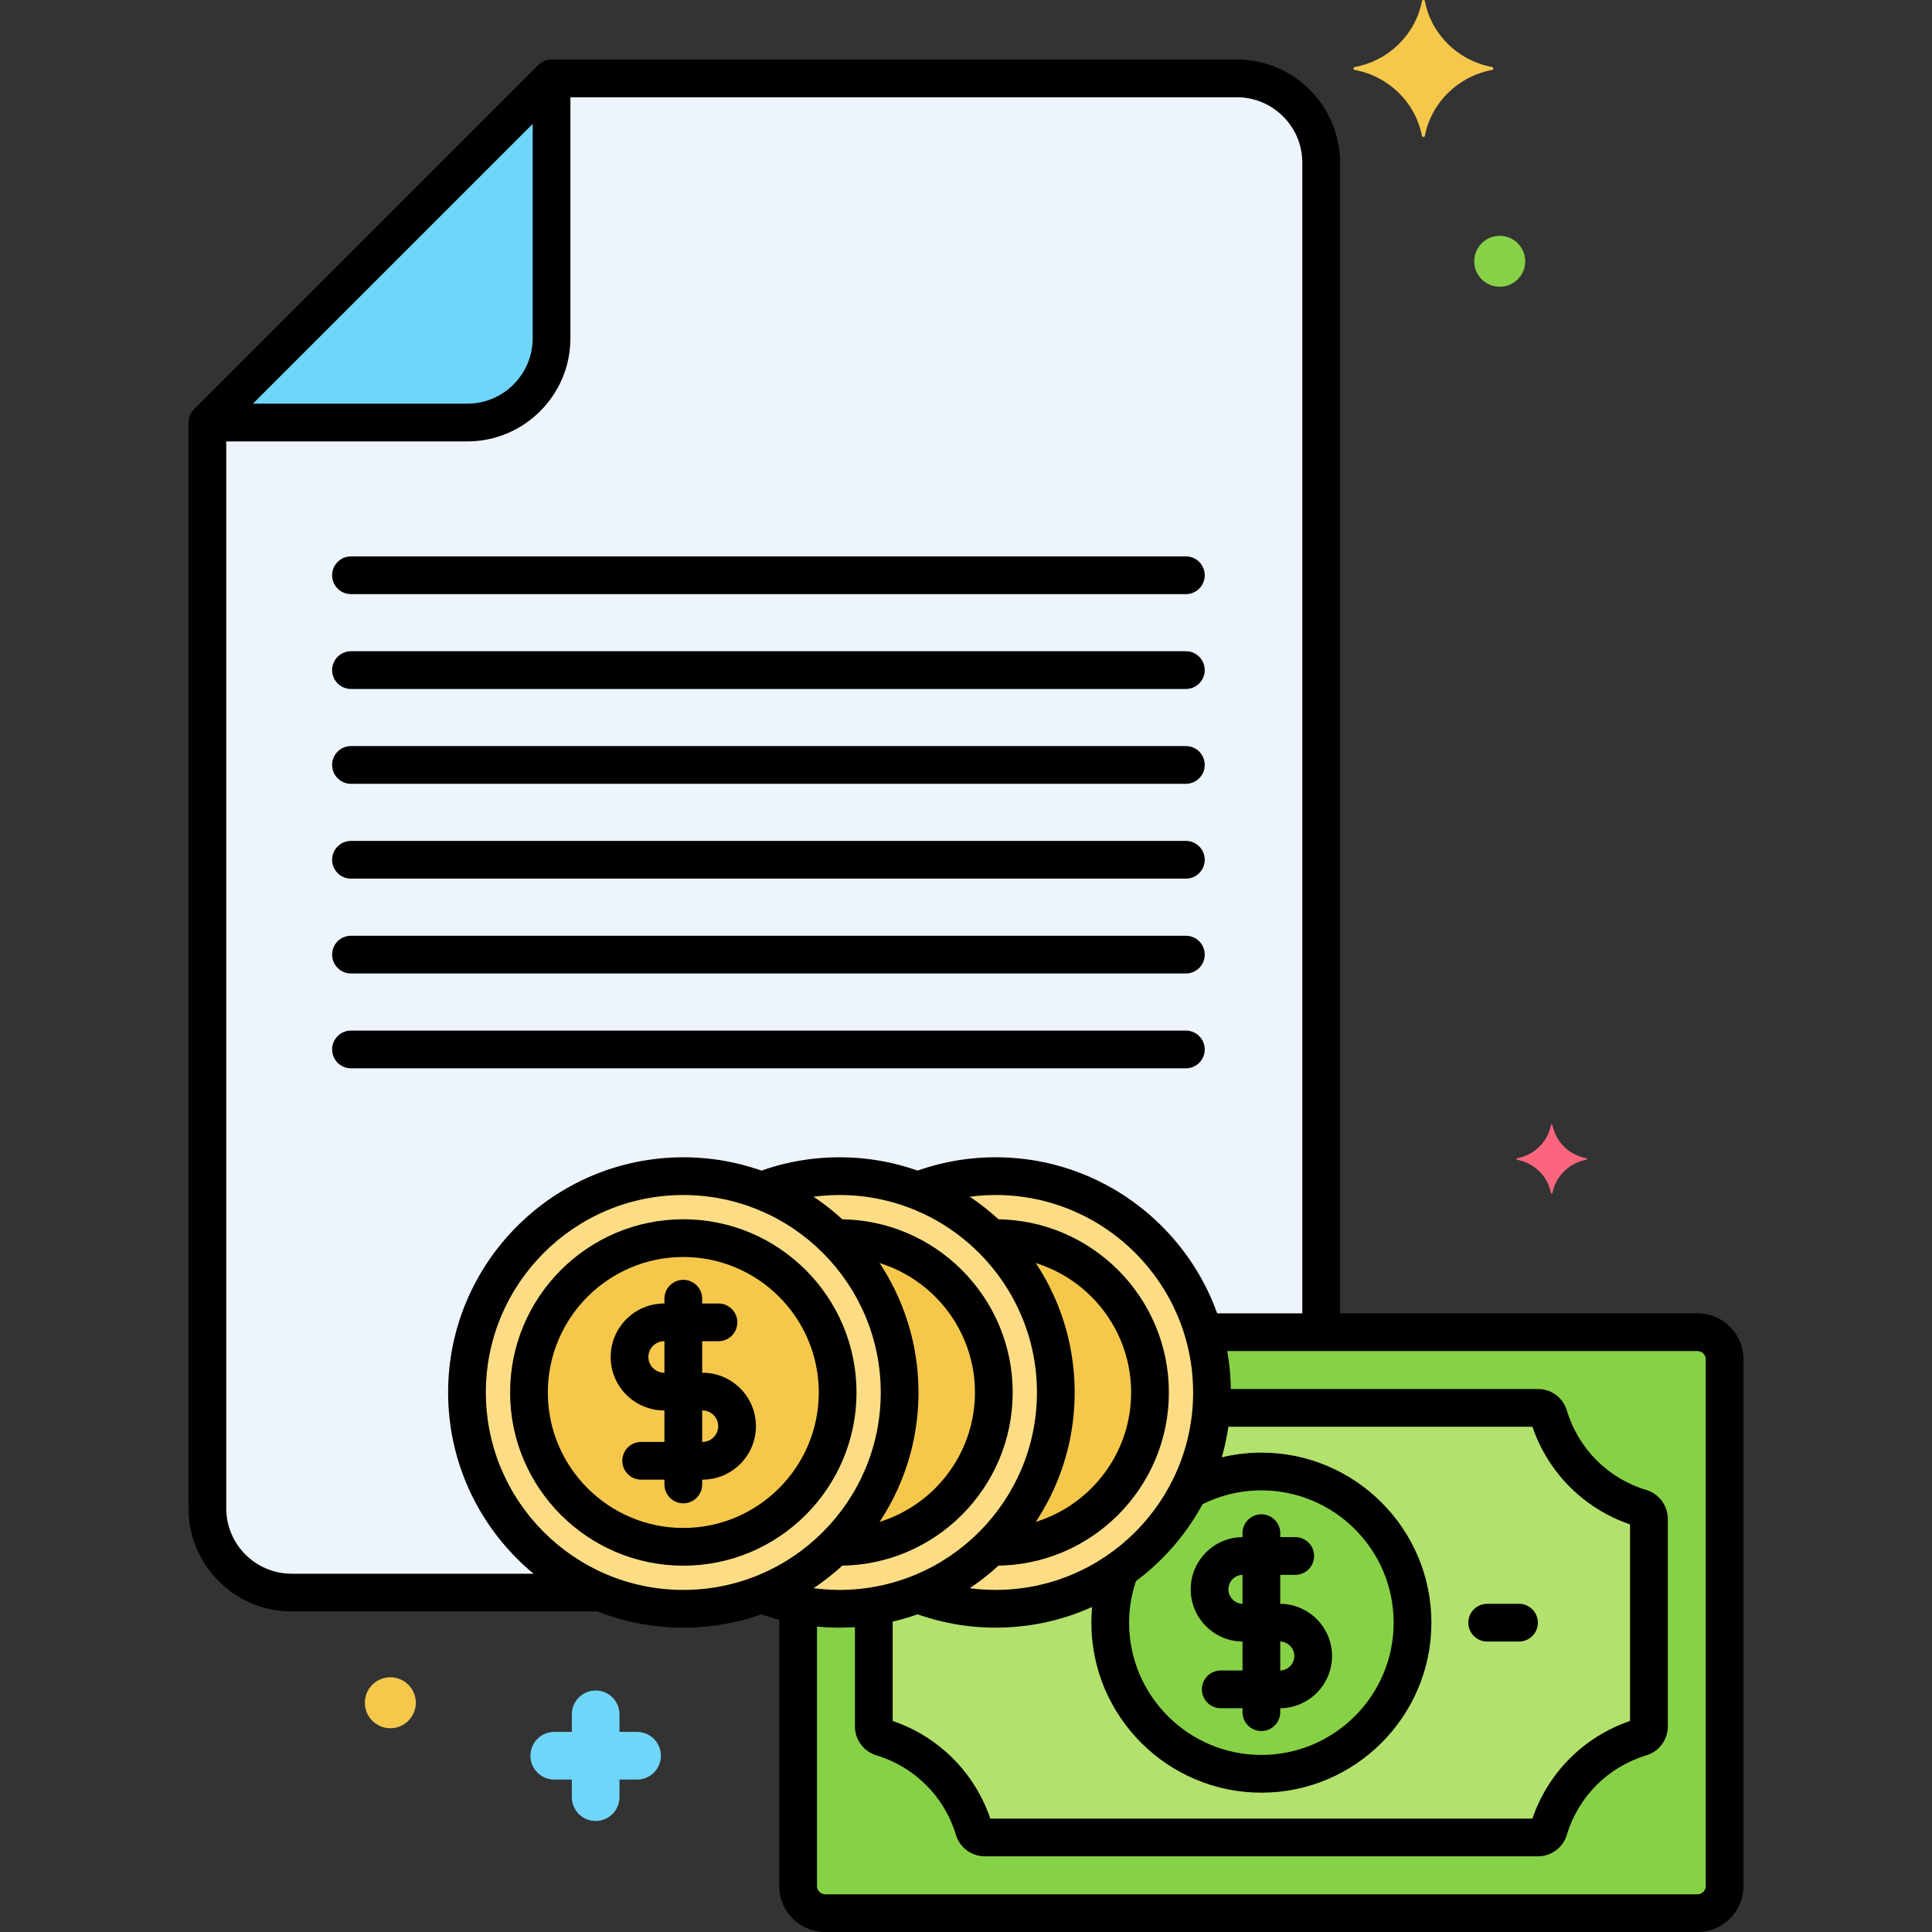<svg enable-background="new 0 0 256 256" height="512" viewBox="0 0 256 256" width="512" xmlns="http://www.w3.org/2000/svg"><rect x="0" y="0" width="256" height="256" fill="#333333" stroke="none"/><g id="Layer_81"><g><g><g><path d="m163.895 10.387h-90.812l-45.604 45.603v143.87c0 6.142 5.025 11.166 11.166 11.166h41.007c-10.429-4.287-17.775-14.542-17.775-26.517 0-15.83 12.833-28.663 28.663-28.663 3.65 0 7.137.689 10.348 1.934 3.211-1.244 6.698-1.934 10.348-1.934s7.137.689 10.348 1.934c3.211-1.244 6.698-1.934 10.348-1.934 13.057 0 24.067 8.734 27.527 20.676h15.602c0-31.076 0-89.232 0-154.969-.001-6.141-5.025-11.166-11.166-11.166z" fill="#edf4fc"/></g></g><g><g><path d="m27.479 55.99h34.437c6.141 0 11.166-5.024 11.166-11.166v-34.437z" fill="#70d6f9"/></g></g><g><g><path d="m111.236 155.846c-3.65 0-7.137.689-10.348 1.934 10.714 4.151 18.315 14.549 18.315 26.729s-7.601 22.579-18.315 26.729c3.211 1.244 6.698 1.934 10.348 1.934 15.83 0 28.663-12.833 28.663-28.663s-12.833-28.663-28.663-28.663z" fill="#fcdd86"/></g></g><g><g><g><path d="m131.932 155.846c-3.65 0-7.137.689-10.348 1.934 10.714 4.151 18.315 14.549 18.315 26.729s-7.601 22.579-18.315 26.729c3.211 1.244 6.698 1.934 10.348 1.934 15.83 0 28.663-12.833 28.663-28.663s-12.833-28.663-28.663-28.663z" fill="#fcdd86"/></g></g></g><g><g><path d="m111.236 164.058c-.199 0-.392.024-.589.029 5.28 5.199 8.557 12.427 8.557 20.422s-3.277 15.223-8.557 20.422c.198.005.39.03.589.03 11.295 0 20.451-9.157 20.451-20.452s-9.156-20.451-20.451-20.451z" fill="#f5c84c"/></g></g><g><g><g><path d="m131.932 164.058c-.199 0-.392.024-.589.029 5.28 5.199 8.557 12.427 8.557 20.422s-3.277 15.223-8.557 20.422c.198.005.39.03.589.03 11.295 0 20.451-9.157 20.451-20.452s-9.156-20.451-20.451-20.451z" fill="#f5c84c"/></g></g></g><g><g><path d="m224.946 176.522h-37.649-27.839c.735 2.536 1.136 5.214 1.136 7.987 0 15.83-12.833 28.663-28.663 28.663-3.65 0-7.137-.689-10.348-1.934-3.211 1.244-6.698 1.934-10.348 1.934-1.875 0-3.705-.186-5.479-.529v37.282c0 1.966 1.608 3.575 3.574 3.575h115.615c1.966 0 3.574-1.608 3.574-3.575 0-23.141 0-46.409 0-69.829.002-1.965-1.607-3.574-3.573-3.574z" fill="#87d147"/></g></g><g><g><path d="m217.445 199.83c-5.855-1.759-10.471-6.375-12.231-12.231-.188-.625-.768-1.048-1.42-1.048h-36.921-6.358c-1.048 14.876-13.44 26.622-28.583 26.622-3.65 0-7.137-.689-10.348-1.934-1.849.716-3.788 1.25-5.8 1.571v15.963c0 .652.424 1.232 1.048 1.42 5.855 1.76 10.471 6.376 12.231 12.231.188.625.768 1.049 1.42 1.049h73.31c.652 0 1.232-.424 1.42-1.049 1.76-5.855 6.376-10.471 12.231-12.231.625-.188 1.048-.768 1.048-1.42 0-9.336 0-17.149 0-27.523.001-.652-.422-1.233-1.047-1.42z" fill="#b2e26d"/></g></g><g><g><path d="m167.139 194.983c-3.494 0-6.777.899-9.636 2.472-2.131 4.201-5.264 7.804-9.088 10.498-.83 2.198-1.304 4.571-1.304 7.059 0 11.062 8.967 20.028 20.028 20.028s20.028-8.967 20.028-20.028c0-11.062-8.967-20.029-20.028-20.029z" fill="#87d147"/></g></g><g><g><path d="m169.585 226.348h-7.827c-1.381 0-2.5-1.119-2.5-2.5s1.119-2.5 2.5-2.5h7.827c1.058 0 1.918-.86 1.918-1.918s-.861-1.918-1.918-1.918h-4.894c-3.815 0-6.918-3.104-6.918-6.919 0-3.814 3.104-6.918 6.918-6.918h6.936c1.381 0 2.5 1.119 2.5 2.5s-1.119 2.5-2.5 2.5h-6.936c-1.058 0-1.918.86-1.918 1.918s.861 1.919 1.918 1.919h4.894c3.815 0 6.918 3.104 6.918 6.918s-3.103 6.918-6.918 6.918z"/></g></g><g><g><path d="m167.139 229.371c-1.381 0-2.5-1.119-2.5-2.5v-23.719c0-1.381 1.119-2.5 2.5-2.5s2.5 1.119 2.5 2.5v23.719c0 1.381-1.119 2.5-2.5 2.5z"/></g></g><g><g><path d="m224.946 256h-115.615c-3.349 0-6.074-2.725-6.074-6.074v-37.004c0-1.381 1.119-2.5 2.5-2.5s2.5 1.119 2.5 2.5v37.004c0 .582.492 1.074 1.074 1.074h115.615c.583 0 1.074-.492 1.074-1.074v-69.829c0-.582-.492-1.074-1.074-1.074h-64.791c-1.381 0-2.5-1.119-2.5-2.5s1.119-2.5 2.5-2.5h64.791c3.349 0 6.074 2.725 6.074 6.074v69.829c.001 3.349-2.725 6.074-6.074 6.074z"/></g></g><g><g><path d="m201.276 217.512h-4.216c-1.381 0-2.5-1.119-2.5-2.5s1.119-2.5 2.5-2.5h4.216c1.381 0 2.5 1.119 2.5 2.5s-1.119 2.5-2.5 2.5z"/></g></g><g><g><path d="m203.793 245.973h-73.31c-1.745 0-3.313-1.163-3.814-2.829-1.527-5.082-5.473-9.028-10.556-10.556-1.665-.5-2.829-2.068-2.829-3.814v-15.278c0-1.381 1.119-2.5 2.5-2.5s2.5 1.119 2.5 2.5v14.539c6.1 2.079 10.86 6.84 12.938 12.938h71.831c2.08-6.1 6.84-10.859 12.939-12.938v-26.045c-6.1-2.079-10.86-6.84-12.938-12.938h-41.741c-1.381 0-2.5-1.119-2.5-2.5s1.119-2.5 2.5-2.5h42.48c1.774 0 3.307 1.137 3.815 2.829 1.527 5.082 5.473 9.028 10.556 10.556 1.665.5 2.829 2.068 2.829 3.814v27.523c0 1.746-1.164 3.314-2.83 3.814-5.082 1.527-9.028 5.474-10.555 10.556-.5 1.665-2.068 2.829-3.815 2.829z"/></g></g><g><g><path d="m167.139 237.539c-12.422 0-22.528-10.105-22.528-22.527 0-2.647.477-5.276 1.417-7.813.48-1.295 1.917-1.956 3.213-1.475 1.294.479 1.955 1.918 1.475 3.213-.733 1.979-1.105 4.021-1.105 6.074 0 9.665 7.863 17.527 17.528 17.527s17.528-7.862 17.528-17.527c0-9.666-7.863-17.529-17.528-17.529-2.901 0-5.779.728-8.324 2.104-1.215.656-2.731.203-3.388-1.01-.657-1.214-.205-2.731 1.009-3.389 3.273-1.771 6.974-2.706 10.703-2.706 12.422 0 22.528 10.106 22.528 22.529 0 12.424-10.106 22.529-22.528 22.529z"/></g></g><g><g><path d="m79.653 213.525h-41.007c-7.536 0-13.666-6.131-13.666-13.666v-143.869c0-.663.263-1.299.732-1.768l45.603-45.603c.469-.469 1.104-.732 1.768-.732h90.812c7.536 0 13.666 6.131 13.666 13.666v154.409c0 1.381-1.119 2.5-2.5 2.5s-2.5-1.119-2.5-2.5v-154.409c0-4.778-3.888-8.666-8.666-8.666h-89.777l-44.139 44.138v142.834c0 4.778 3.888 8.666 8.666 8.666h41.007c1.381 0 2.5 1.119 2.5 2.5s-1.118 2.5-2.499 2.5z"/></g></g><g><g><circle cx="90.541" cy="184.509" fill="#fcdd86" r="28.663"/></g></g><g><g><circle cx="90.541" cy="184.509" fill="#f5c84c" r="20.451"/></g></g><g><g><path d="m93.08 196.062h-8.123c-1.381 0-2.5-1.119-2.5-2.5s1.119-2.5 2.5-2.5h8.123c1.15 0 2.086-.936 2.086-2.085 0-1.15-.936-2.086-2.086-2.086h-5.079c-3.907 0-7.085-3.179-7.085-7.086s3.179-7.086 7.085-7.086h7.199c1.381 0 2.5 1.119 2.5 2.5s-1.119 2.5-2.5 2.5h-7.199c-1.15 0-2.085.936-2.085 2.086s.936 2.086 2.085 2.086h5.079c3.907 0 7.086 3.179 7.086 7.086 0 3.906-3.179 7.085-7.086 7.085z"/></g></g><g><g><path d="m90.541 199.199c-1.381 0-2.5-1.119-2.5-2.5v-24.617c0-1.381 1.119-2.5 2.5-2.5s2.5 1.119 2.5 2.5v24.617c0 1.381-1.12 2.5-2.5 2.5z"/></g></g><g><g><path d="m90.541 215.673c-17.184 0-31.163-13.979-31.163-31.163s13.979-31.163 31.163-31.163 31.163 13.979 31.163 31.163-13.98 31.163-31.163 31.163zm0-57.326c-14.426 0-26.163 11.736-26.163 26.163s11.737 26.163 26.163 26.163 26.163-11.736 26.163-26.163-11.737-26.163-26.163-26.163z"/></g></g><g><g><path d="m90.541 207.461c-12.655 0-22.951-10.296-22.951-22.951 0-12.656 10.296-22.952 22.951-22.952 12.656 0 22.952 10.296 22.952 22.952-.001 12.655-10.297 22.951-22.952 22.951zm0-40.903c-9.898 0-17.951 8.054-17.951 17.952s8.053 17.951 17.951 17.951 17.952-8.053 17.952-17.951-8.054-17.952-17.952-17.952z"/></g></g><g><g><path d="m111.236 207.461c-1.381 0-2.5-1.119-2.5-2.5s1.119-2.5 2.5-2.5c9.898 0 17.951-8.053 17.951-17.951s-8.053-17.951-17.951-17.951c-1.381 0-2.5-1.119-2.5-2.5s1.119-2.5 2.5-2.5c12.655 0 22.951 10.296 22.951 22.951s-10.295 22.951-22.951 22.951z"/></g></g><g><g><path d="m111.236 215.672c-3.821 0-7.565-.691-11.128-2.055-1.29-.493-1.935-1.938-1.441-3.229.494-1.289 1.938-1.935 3.229-1.441 2.99 1.145 6.133 1.725 9.341 1.725 14.426 0 26.163-11.736 26.163-26.162 0-14.427-11.737-26.164-26.163-26.164-3.191 0-6.321.575-9.302 1.71-1.293.495-2.735-.157-3.226-1.446-.491-1.29.156-2.734 1.447-3.226 3.551-1.353 7.279-2.038 11.081-2.038 17.184 0 31.163 13.98 31.163 31.164-.001 17.182-13.98 31.162-31.164 31.162z"/></g></g><g><g><g><path d="m131.932 207.461c-1.381 0-2.5-1.119-2.5-2.5s1.119-2.5 2.5-2.5c9.898 0 17.951-8.053 17.951-17.951s-8.053-17.951-17.951-17.951c-1.381 0-2.5-1.119-2.5-2.5s1.119-2.5 2.5-2.5c12.655 0 22.951 10.296 22.951 22.951s-10.296 22.951-22.951 22.951z"/></g></g></g><g><g><g><path d="m131.932 215.672c-3.758 0-7.444-.669-10.955-1.989-1.292-.485-1.946-1.927-1.46-3.22s1.927-1.948 3.22-1.46c2.946 1.107 6.04 1.669 9.195 1.669 14.426 0 26.163-11.736 26.163-26.162 0-14.427-11.736-26.164-26.163-26.164-3.142 0-6.225.558-9.163 1.657-1.294.484-2.734-.172-3.218-1.464-.484-1.294.172-2.734 1.465-3.218 3.5-1.312 7.173-1.976 10.916-1.976 17.183 0 31.163 13.98 31.163 31.164 0 17.183-13.98 31.163-31.163 31.163z"/></g></g></g><g><g><path d="m61.917 58.49h-33.584c-1.381 0-2.5-1.119-2.5-2.5s1.119-2.5 2.5-2.5h33.584c4.778 0 8.666-3.888 8.666-8.666v-33.91c0-1.381 1.119-2.5 2.5-2.5s2.5 1.119 2.5 2.5v33.91c0 7.535-6.131 13.666-13.666 13.666z"/></g></g><g><g><path d="m197.705 8.882c-4.498-.838-8.043-4.31-8.898-8.716-.043-.221-.352-.221-.395 0-.855 4.406-4.4 7.879-8.898 8.716-.226.042-.226.345 0 .387 4.498.838 8.043 4.31 8.898 8.717.043.221.352.221.395 0 .855-4.406 4.4-7.879 8.898-8.717.226-.042.226-.344 0-.387z" fill="#f5c84c"/></g></g><g><g><path d="m210.195 153.478c-2.268-.422-4.055-2.173-4.486-4.395-.022-.112-.177-.112-.199 0-.431 2.221-2.218 3.972-4.486 4.395-.114.021-.114.174 0 .195 2.268.422 4.055 2.173 4.486 4.395.022.112.177.112.199 0 .431-2.221 2.218-3.972 4.486-4.395.114-.021.114-.173 0-.195z" fill="#fc657e"/></g></g><g><g><path d="m73.442 229.487h2.33v-2.33c0-1.744 1.413-3.157 3.157-3.157s3.157 1.413 3.157 3.157v2.33h2.329c1.744 0 3.157 1.413 3.157 3.157s-1.413 3.157-3.157 3.157h-2.329v2.33c0 1.744-1.413 3.157-3.157 3.157s-3.157-1.413-3.157-3.157v-2.33h-2.33c-1.744 0-3.157-1.413-3.157-3.157s1.413-3.157 3.157-3.157z" fill="#70d6f9"/></g></g><g><g><circle cx="198.721" cy="34.623" fill="#87d147" r="3.377"/></g></g><g><g><circle cx="51.721" cy="225.623" fill="#f5c84c" r="3.377"/></g></g><g><g><path d="m157.135 78.726h-110.628c-1.381 0-2.5-1.119-2.5-2.5s1.119-2.5 2.5-2.5h110.627c1.381 0 2.5 1.119 2.5 2.5s-1.118 2.5-2.499 2.5z"/></g></g><g><g><path d="m157.135 91.292h-110.628c-1.381 0-2.5-1.119-2.5-2.5s1.119-2.5 2.5-2.5h110.627c1.381 0 2.5 1.119 2.5 2.5s-1.118 2.5-2.499 2.5z"/></g></g><g><g><path d="m157.135 103.858h-110.628c-1.381 0-2.5-1.119-2.5-2.5s1.119-2.5 2.5-2.5h110.627c1.381 0 2.5 1.119 2.5 2.5s-1.118 2.5-2.499 2.5z"/></g></g><g><g><path d="m157.135 116.425h-110.628c-1.381 0-2.5-1.119-2.5-2.5s1.119-2.5 2.5-2.5h110.627c1.381 0 2.5 1.119 2.5 2.5s-1.118 2.5-2.499 2.5z"/></g></g><g><g><path d="m157.135 128.991h-110.628c-1.381 0-2.5-1.119-2.5-2.5s1.119-2.5 2.5-2.5h110.627c1.381 0 2.5 1.119 2.5 2.5s-1.118 2.5-2.499 2.5z"/></g></g><g><g><path d="m157.135 141.558h-110.628c-1.381 0-2.5-1.119-2.5-2.5s1.119-2.5 2.5-2.5h110.627c1.381 0 2.5 1.119 2.5 2.5s-1.118 2.5-2.499 2.5z"/></g></g></g></g></svg>